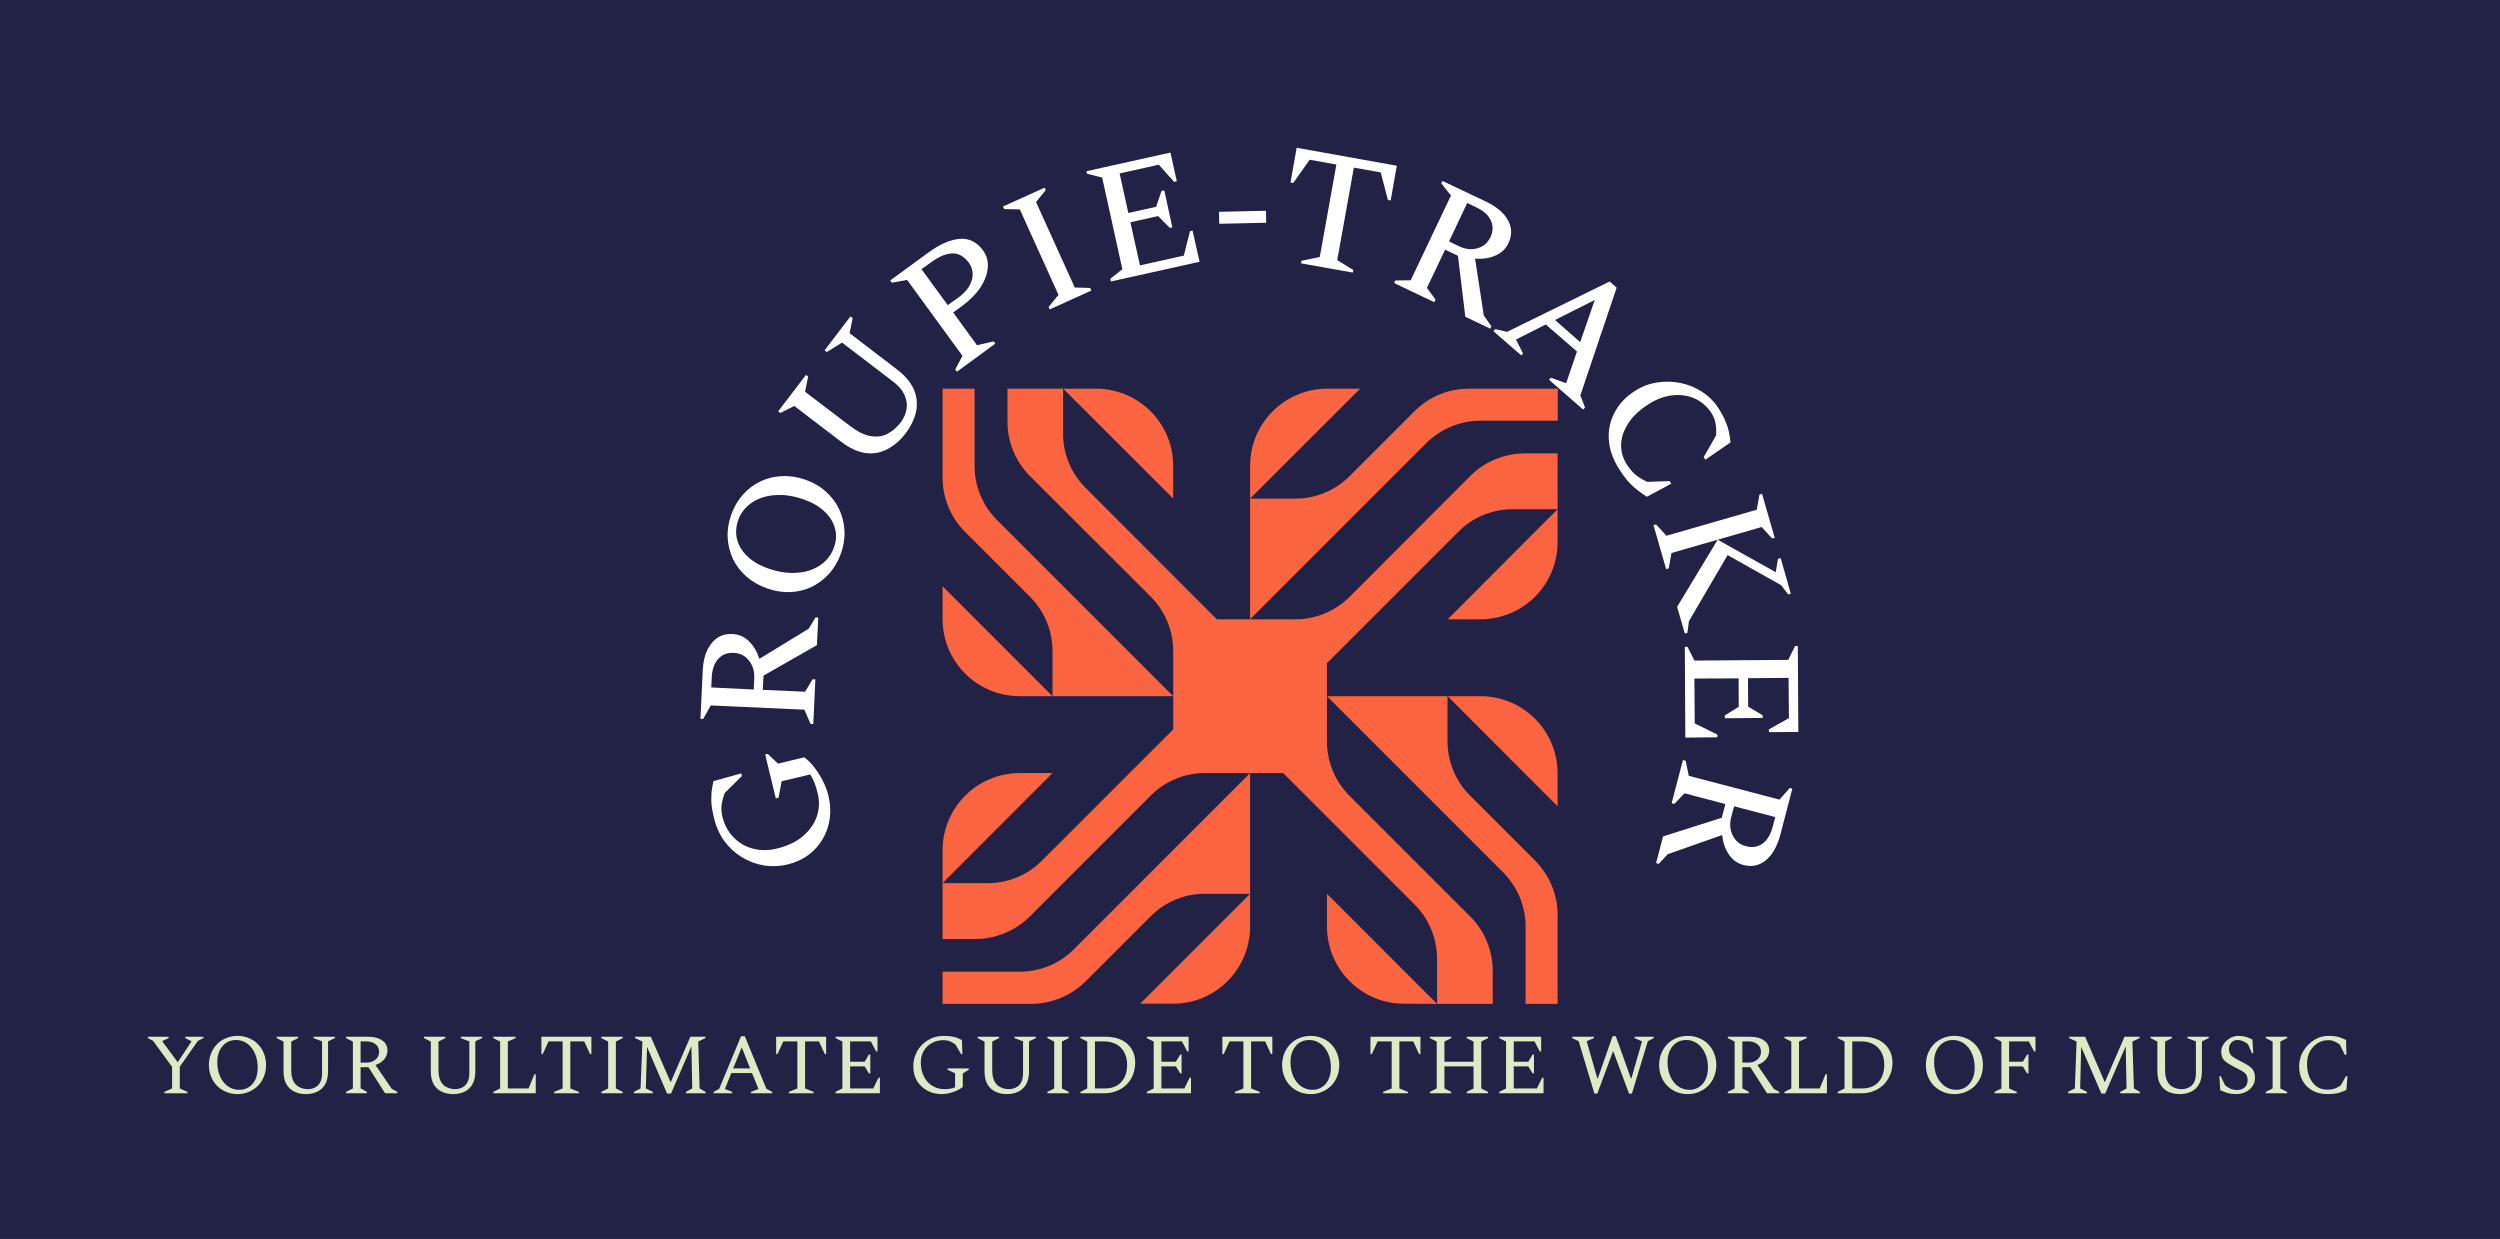 <svg xmlns="http://www.w3.org/2000/svg" version="1.1" xmlns:xlink="http://www.w3.org/1999/xlink" xmlns:svgjs="http://svgjs.dev/svgjs" viewBox="0 0 14.601 7.236"><g transform="matrix(1,0,0,1,7.301,6.05)"><rect width="14.601" height="14.601" x="-7.301" y="-9.733" fill="#212245"></rect><g transform="matrix(1,0,0,1,0,0)"><path d=" M -2.463 -1.405 Q -2.446 -1.335 -2.455 -1.269 Q -2.464 -1.204 -2.496 -1.15 Q -2.527 -1.096 -2.579 -1.057 Q -2.63 -1.019 -2.698 -1.002 Q -2.773 -0.984 -2.843 -0.996 Q -2.913 -1.009 -2.972 -1.046 Q -3.031 -1.083 -3.072 -1.14 Q -3.113 -1.197 -3.13 -1.269 Q -3.143 -1.32 -3.146 -1.357 Q -3.148 -1.395 -3.145 -1.426 Q -3.141 -1.457 -3.134 -1.488 L -2.972 -1.533 L -2.968 -1.518 L -3.068 -1.419 Q -3.084 -1.375 -3.087 -1.346 Q -3.09 -1.316 -3.082 -1.28 Q -3.064 -1.208 -3.017 -1.16 Q -2.971 -1.112 -2.905 -1.094 Q -2.838 -1.076 -2.764 -1.094 Q -2.669 -1.117 -2.611 -1.167 Q -2.552 -1.218 -2.53 -1.283 Q -2.508 -1.349 -2.526 -1.419 Q -2.533 -1.448 -2.543 -1.475 Q -2.553 -1.501 -2.569 -1.527 L -2.736 -1.487 L -2.754 -1.391 L -2.77 -1.387 L -2.832 -1.643 L -2.817 -1.647 L -2.757 -1.59 L -2.604 -1.627 Q -2.572 -1.604 -2.544 -1.567 Q -2.516 -1.531 -2.495 -1.489 Q -2.474 -1.447 -2.463 -1.405 M -2.551 -1.821 L -2.567 -1.822 L -2.603 -1.905 L -3.15 -1.93 L -3.194 -1.851 L -3.21 -1.851 L -3.197 -2.129 Q -3.193 -2.234 -3.146 -2.292 Q -3.1 -2.351 -3.024 -2.347 Q -2.968 -2.345 -2.927 -2.305 Q -2.886 -2.265 -2.866 -2.202 L -2.578 -2.378 L -2.538 -2.444 L -2.522 -2.443 L -2.53 -2.282 L -2.842 -2.104 L -2.846 -2.021 L -2.599 -2.01 L -2.555 -2.083 L -2.539 -2.082 L -2.551 -1.821 M -3.144 -2.094 L -3.147 -2.035 L -2.899 -2.023 L -2.896 -2.088 Q -2.893 -2.15 -2.927 -2.192 Q -2.96 -2.234 -3.015 -2.237 Q -3.072 -2.24 -3.106 -2.202 Q -3.141 -2.164 -3.144 -2.094 M -2.389 -2.819 Q -2.413 -2.751 -2.457 -2.701 Q -2.501 -2.652 -2.559 -2.623 Q -2.617 -2.595 -2.684 -2.592 Q -2.75 -2.589 -2.82 -2.613 Q -2.89 -2.638 -2.941 -2.682 Q -2.991 -2.726 -3.019 -2.783 Q -3.047 -2.841 -3.051 -2.908 Q -3.055 -2.974 -3.031 -3.042 Q -3.007 -3.11 -2.963 -3.16 Q -2.919 -3.21 -2.861 -3.238 Q -2.803 -3.266 -2.736 -3.269 Q -2.669 -3.273 -2.599 -3.249 Q -2.529 -3.225 -2.479 -3.18 Q -2.429 -3.136 -2.401 -3.078 Q -2.373 -3.02 -2.369 -2.953 Q -2.365 -2.887 -2.389 -2.819 M -2.43 -2.854 Q -2.409 -2.912 -2.425 -2.966 Q -2.44 -3.02 -2.486 -3.063 Q -2.532 -3.107 -2.607 -3.133 Q -2.698 -3.165 -2.777 -3.158 Q -2.856 -3.152 -2.912 -3.113 Q -2.968 -3.074 -2.99 -3.011 Q -3.01 -2.953 -2.996 -2.899 Q -2.982 -2.844 -2.935 -2.8 Q -2.889 -2.756 -2.815 -2.73 Q -2.723 -2.698 -2.644 -2.705 Q -2.564 -2.711 -2.508 -2.751 Q -2.452 -2.79 -2.43 -2.854 M -2.012 -3.519 Q -2.058 -3.458 -2.118 -3.427 Q -2.177 -3.395 -2.245 -3.404 Q -2.314 -3.413 -2.391 -3.472 L -2.662 -3.679 L -2.743 -3.638 L -2.756 -3.648 L -2.594 -3.86 L -2.581 -3.851 L -2.599 -3.762 L -2.336 -3.562 Q -2.27 -3.512 -2.216 -3.503 Q -2.162 -3.494 -2.118 -3.516 Q -2.075 -3.539 -2.041 -3.582 Q -2.015 -3.617 -2.007 -3.658 Q -1.999 -3.699 -2.018 -3.742 Q -2.037 -3.786 -2.091 -3.826 L -2.383 -4.049 L -2.472 -3.994 L -2.485 -4.004 L -2.334 -4.202 L -2.321 -4.192 L -2.339 -4.104 L -2.067 -3.896 Q -1.99 -3.838 -1.963 -3.774 Q -1.937 -3.71 -1.951 -3.645 Q -1.965 -3.581 -2.012 -3.519 M -1.712 -3.879 L -1.722 -3.892 L -1.68 -3.972 L -2.003 -4.415 L -2.092 -4.399 L -2.102 -4.412 L -1.876 -4.577 Q -1.78 -4.647 -1.697 -4.655 Q -1.614 -4.662 -1.559 -4.587 Q -1.527 -4.542 -1.532 -4.486 Q -1.537 -4.43 -1.574 -4.372 Q -1.612 -4.315 -1.678 -4.266 L -1.734 -4.225 L -1.595 -4.034 L -1.497 -4.056 L -1.488 -4.043 L -1.712 -3.879 M -1.919 -4.478 L -1.766 -4.268 L -1.704 -4.312 Q -1.64 -4.359 -1.625 -4.415 Q -1.61 -4.47 -1.643 -4.516 Q -1.685 -4.572 -1.74 -4.57 Q -1.795 -4.568 -1.863 -4.518 L -1.919 -4.478 M -1.17 -4.243 L -1.177 -4.257 L -1.119 -4.328 L -1.345 -4.827 L -1.436 -4.829 L -1.443 -4.844 L -1.2 -4.954 L -1.193 -4.94 L -1.25 -4.87 L -1.024 -4.371 L -0.934 -4.368 L -0.927 -4.353 L -1.17 -4.243 M -0.813 -4.406 L -0.816 -4.422 L -0.746 -4.478 L -0.864 -5.013 L -0.952 -5.035 L -0.956 -5.05 L -0.465 -5.159 L -0.428 -4.991 L -0.444 -4.988 L -0.533 -5.088 L -0.762 -5.037 L -0.711 -4.806 L -0.549 -4.842 L -0.517 -4.935 L -0.501 -4.938 L -0.454 -4.722 L -0.469 -4.719 L -0.537 -4.788 L -0.699 -4.752 L -0.643 -4.5 L -0.387 -4.557 L -0.351 -4.7 L -0.336 -4.703 L -0.295 -4.521 L -0.813 -4.406 M -0.18 -4.743 L -0.182 -4.813 L 0.093 -4.819 L 0.094 -4.749 L -0.18 -4.743 M 0.298 -4.512 L 0.3 -4.527 L 0.407 -4.549 L 0.504 -5.089 L 0.348 -5.117 L 0.252 -4.981 L 0.236 -4.984 L 0.272 -5.187 L 0.857 -5.082 L 0.821 -4.879 L 0.805 -4.882 L 0.763 -5.043 L 0.606 -5.071 L 0.509 -4.531 L 0.603 -4.473 L 0.6 -4.458 L 0.298 -4.512 M 0.841 -4.397 L 0.848 -4.412 L 0.938 -4.413 L 1.173 -4.908 L 1.117 -4.979 L 1.124 -4.993 L 1.375 -4.874 Q 1.47 -4.829 1.506 -4.764 Q 1.542 -4.699 1.509 -4.63 Q 1.485 -4.579 1.432 -4.557 Q 1.38 -4.534 1.314 -4.54 L 1.365 -4.207 L 1.409 -4.145 L 1.403 -4.13 L 1.257 -4.2 L 1.214 -4.556 L 1.139 -4.592 L 1.033 -4.369 L 1.083 -4.3 L 1.076 -4.285 L 0.841 -4.397 M 1.321 -4.839 L 1.268 -4.864 L 1.162 -4.64 L 1.22 -4.612 Q 1.276 -4.585 1.328 -4.6 Q 1.38 -4.615 1.404 -4.665 Q 1.428 -4.716 1.406 -4.762 Q 1.385 -4.809 1.321 -4.839 M 1.421 -4.116 L 1.432 -4.128 L 1.501 -4.112 L 2.1 -4.406 L 2.141 -4.37 L 1.929 -3.741 L 1.956 -3.67 L 1.945 -3.658 L 1.746 -3.832 L 1.757 -3.844 L 1.846 -3.812 L 1.909 -3.997 L 1.727 -4.155 L 1.553 -4.067 L 1.594 -3.986 L 1.584 -3.974 L 1.421 -4.116 M 1.781 -4.181 L 1.928 -4.052 L 2.013 -4.298 L 1.781 -4.181 M 2.155 -3.311 Q 2.1 -3.398 2.095 -3.484 Q 2.09 -3.569 2.13 -3.643 Q 2.169 -3.717 2.248 -3.767 Q 2.308 -3.806 2.377 -3.816 Q 2.446 -3.827 2.515 -3.813 Q 2.583 -3.799 2.641 -3.761 Q 2.699 -3.723 2.737 -3.664 Q 2.764 -3.621 2.777 -3.588 Q 2.791 -3.555 2.797 -3.526 Q 2.803 -3.497 2.806 -3.466 L 2.659 -3.365 L 2.649 -3.38 L 2.722 -3.508 Q 2.724 -3.55 2.718 -3.579 Q 2.713 -3.608 2.695 -3.637 Q 2.657 -3.695 2.598 -3.722 Q 2.538 -3.749 2.467 -3.741 Q 2.397 -3.734 2.327 -3.689 Q 2.248 -3.639 2.209 -3.578 Q 2.169 -3.516 2.167 -3.454 Q 2.166 -3.391 2.2 -3.338 Q 2.228 -3.294 2.258 -3.272 Q 2.289 -3.249 2.32 -3.236 L 2.451 -3.24 L 2.46 -3.225 L 2.318 -3.149 Q 2.276 -3.174 2.237 -3.209 Q 2.198 -3.243 2.155 -3.311 M 2.356 -2.983 L 2.371 -2.987 L 2.432 -2.921 L 2.959 -3.073 L 2.975 -3.161 L 2.99 -3.166 L 3.064 -2.909 L 3.049 -2.905 L 2.988 -2.972 L 2.461 -2.82 L 2.445 -2.731 L 2.43 -2.726 L 2.356 -2.983 M 2.731 -2.898 L 3.07 -2.708 L 3.083 -2.786 L 3.099 -2.79 L 3.158 -2.583 L 3.143 -2.578 L 3.102 -2.632 L 2.789 -2.808 L 2.563 -2.422 L 2.554 -2.354 L 2.539 -2.35 L 2.494 -2.506 L 2.731 -2.898 M 2.539 -2.272 L 2.555 -2.272 L 2.595 -2.192 L 3.143 -2.196 L 3.183 -2.277 L 3.199 -2.277 L 3.202 -1.775 L 3.03 -1.774 L 3.03 -1.79 L 3.147 -1.856 L 3.145 -2.091 L 2.908 -2.089 L 2.909 -1.923 L 2.993 -1.873 L 2.994 -1.857 L 2.773 -1.855 L 2.772 -1.871 L 2.854 -1.922 L 2.853 -2.088 L 2.595 -2.087 L 2.597 -1.825 L 2.729 -1.76 L 2.729 -1.744 L 2.542 -1.742 L 2.539 -2.272 M 2.528 -1.611 L 2.544 -1.607 L 2.562 -1.519 L 3.092 -1.38 L 3.152 -1.448 L 3.167 -1.444 L 3.097 -1.175 Q 3.07 -1.074 3.013 -1.026 Q 2.955 -0.979 2.882 -0.998 Q 2.828 -1.012 2.796 -1.06 Q 2.764 -1.107 2.757 -1.173 L 2.439 -1.061 L 2.387 -1.005 L 2.371 -1.009 L 2.412 -1.165 L 2.755 -1.274 L 2.776 -1.354 L 2.537 -1.417 L 2.478 -1.355 L 2.462 -1.359 L 2.528 -1.611 M 3.052 -1.221 L 3.067 -1.278 L 2.827 -1.341 L 2.81 -1.278 Q 2.795 -1.218 2.819 -1.17 Q 2.843 -1.122 2.896 -1.108 Q 2.951 -1.093 2.993 -1.123 Q 3.034 -1.153 3.052 -1.221" fill="#ffffff" fill-rule="nonzero"></path></g><g transform="matrix(1,0,0,1,0,0)"><path d=" M -6.341 0.335 L -6.341 0.327 L -6.296 0.307 L -6.296 0.181 L -6.407 0.029 L -6.437 0.013 L -6.437 0.005 L -6.316 0.005 L -6.316 0.013 L -6.353 0.03 L -6.353 0.032 L -6.263 0.154 L -6.183 0.033 L -6.183 0.031 L -6.219 0.013 L -6.219 0.005 L -6.113 0.005 L -6.113 0.013 L -6.145 0.029 L -6.251 0.18 L -6.251 0.307 L -6.206 0.327 L -6.206 0.335 L -6.341 0.335 M -5.914 0.34 Q -5.95 0.34 -5.98 0.327 Q -6.011 0.314 -6.033 0.292 Q -6.056 0.269 -6.068 0.238 Q -6.081 0.207 -6.081 0.17 Q -6.081 0.133 -6.068 0.102 Q -6.056 0.071 -6.033 0.048 Q -6.011 0.025 -5.98 0.013 Q -5.95 -5.551115123125783e-17 -5.914 -5.551115123125783e-17 Q -5.878 -5.551115123125783e-17 -5.848 0.013 Q -5.817 0.025 -5.795 0.048 Q -5.772 0.071 -5.76 0.102 Q -5.747 0.133 -5.747 0.17 Q -5.747 0.207 -5.76 0.238 Q -5.772 0.269 -5.795 0.292 Q -5.817 0.314 -5.848 0.327 Q -5.878 0.34 -5.914 0.34 M -5.904 0.315 Q -5.872 0.315 -5.847 0.299 Q -5.823 0.283 -5.809 0.254 Q -5.796 0.225 -5.796 0.185 Q -5.796 0.137 -5.813 0.101 Q -5.83 0.064 -5.858 0.044 Q -5.887 0.024 -5.923 0.024 Q -5.955 0.024 -5.979 0.04 Q -6.004 0.056 -6.018 0.085 Q -6.032 0.114 -6.032 0.153 Q -6.032 0.202 -6.015 0.238 Q -5.998 0.275 -5.969 0.295 Q -5.94 0.315 -5.904 0.315 M -5.515 0.34 Q -5.552 0.34 -5.581 0.326 Q -5.611 0.312 -5.628 0.283 Q -5.645 0.253 -5.645 0.207 L -5.645 0.033 L -5.685 0.013 L -5.685 0.005 L -5.56 0.005 L -5.56 0.013 L -5.6 0.033 L -5.6 0.199 Q -5.6 0.241 -5.587 0.265 Q -5.574 0.29 -5.551 0.3 Q -5.529 0.311 -5.502 0.311 Q -5.48 0.311 -5.461 0.301 Q -5.442 0.292 -5.431 0.271 Q -5.42 0.251 -5.42 0.217 L -5.42 0.032 L -5.47 0.013 L -5.47 0.005 L -5.345 0.005 L -5.345 0.013 L -5.385 0.032 L -5.385 0.207 Q -5.385 0.253 -5.402 0.283 Q -5.419 0.312 -5.448 0.326 Q -5.477 0.34 -5.515 0.34 M -5.28 0.335 L -5.28 0.327 L -5.24 0.307 L -5.24 0.033 L -5.28 0.013 L -5.28 0.005 L -5.151 0.005 Q -5.099 0.005 -5.068 0.027 Q -5.038 0.048 -5.038 0.086 Q -5.038 0.114 -5.057 0.137 Q -5.076 0.159 -5.108 0.17 L -5.013 0.309 L -4.98 0.327 L -4.98 0.335 L -5.052 0.335 L -5.149 0.183 L -5.195 0.183 L -5.195 0.306 L -5.158 0.327 L -5.158 0.335 L -5.28 0.335 M -5.163 0.032 L -5.195 0.032 L -5.195 0.156 L -5.16 0.156 Q -5.128 0.156 -5.107 0.138 Q -5.087 0.12 -5.087 0.093 Q -5.087 0.065 -5.107 0.049 Q -5.128 0.032 -5.163 0.032 M -4.655 0.34 Q -4.692 0.34 -4.721 0.326 Q -4.751 0.312 -4.768 0.283 Q -4.785 0.253 -4.785 0.207 L -4.785 0.033 L -4.825 0.013 L -4.825 0.005 L -4.7 0.005 L -4.7 0.013 L -4.74 0.033 L -4.74 0.199 Q -4.74 0.241 -4.727 0.265 Q -4.714 0.29 -4.691 0.3 Q -4.669 0.311 -4.642 0.311 Q -4.62 0.311 -4.601 0.301 Q -4.582 0.292 -4.571 0.271 Q -4.56 0.251 -4.56 0.217 L -4.56 0.032 L -4.61 0.013 L -4.61 0.005 L -4.485 0.005 L -4.485 0.013 L -4.525 0.032 L -4.525 0.207 Q -4.525 0.253 -4.542 0.283 Q -4.559 0.312 -4.588 0.326 Q -4.617 0.34 -4.655 0.34 M -4.42 0.335 L -4.42 0.327 L -4.38 0.307 L -4.38 0.033 L -4.42 0.013 L -4.42 0.005 L -4.29 0.005 L -4.29 0.013 L -4.335 0.033 L -4.335 0.307 L -4.214 0.307 L -4.18 0.224 L -4.172 0.224 L -4.172 0.335 L -4.42 0.335 M -4.065 0.335 L -4.065 0.327 L -4.015 0.307 L -4.015 0.032 L -4.097 0.032 L -4.131 0.106 L -4.139 0.106 L -4.139 0.005 L -3.847 0.005 L -3.847 0.106 L -3.855 0.106 L -3.889 0.032 L -3.97 0.032 L -3.97 0.307 L -3.92 0.327 L -3.92 0.335 L -4.065 0.335 M -3.789 0.335 L -3.789 0.327 L -3.749 0.307 L -3.749 0.033 L -3.789 0.013 L -3.789 0.005 L -3.664 0.005 L -3.664 0.013 L -3.704 0.033 L -3.704 0.307 L -3.664 0.327 L -3.664 0.335 L -3.789 0.335 M -3.599 0.335 L -3.599 0.327 L -3.56 0.307 L -3.549 0.033 L -3.592 0.013 L -3.592 0.005 L -3.5 0.005 L -3.384 0.271 L -3.269 0.005 L -3.181 0.005 L -3.181 0.013 L -3.223 0.033 L -3.215 0.307 L -3.18 0.327 L -3.18 0.335 L -3.295 0.335 L -3.295 0.327 L -3.258 0.307 L -3.263 0.061 L -3.382 0.337 L -3.405 0.337 L -3.522 0.064 L -3.529 0.307 L -3.488 0.327 L -3.488 0.335 L -3.599 0.335 M -3.133 0.335 L -3.133 0.327 L -3.101 0.31 L -2.973 0.002 L -2.951 0.002 L -2.825 0.309 L -2.791 0.327 L -2.791 0.335 L -2.915 0.335 L -2.915 0.327 L -2.871 0.31 L -2.909 0.217 L -3.03 0.217 L -3.067 0.31 L -3.025 0.327 L -3.025 0.335 L -3.133 0.335 M -3.019 0.19 L -2.92 0.19 L -2.969 0.067 L -3.019 0.19 M -2.694 0.335 L -2.694 0.327 L -2.644 0.307 L -2.644 0.032 L -2.726 0.032 L -2.76 0.106 L -2.768 0.106 L -2.768 0.005 L -2.476 0.005 L -2.476 0.106 L -2.484 0.106 L -2.518 0.032 L -2.599 0.032 L -2.599 0.307 L -2.549 0.327 L -2.549 0.335 L -2.694 0.335 M -2.421 0.335 L -2.421 0.327 L -2.381 0.307 L -2.381 0.033 L -2.421 0.013 L -2.421 0.005 L -2.176 0.005 L -2.176 0.091 L -2.184 0.091 L -2.215 0.032 L -2.336 0.032 L -2.336 0.151 L -2.251 0.151 L -2.226 0.109 L -2.218 0.109 L -2.218 0.219 L -2.226 0.219 L -2.251 0.178 L -2.336 0.178 L -2.336 0.307 L -2.201 0.307 L -2.17 0.244 L -2.162 0.244 L -2.162 0.335 L -2.421 0.335 M -1.801 0.34 Q -1.849 0.34 -1.886 0.319 Q -1.924 0.298 -1.946 0.262 Q -1.967 0.225 -1.967 0.179 Q -1.967 0.14 -1.953 0.108 Q -1.94 0.075 -1.915 0.051 Q -1.89 0.027 -1.858 0.013 Q -1.826 -5.551115123125783e-17 -1.789 -5.551115123125783e-17 Q -1.763 -5.551115123125783e-17 -1.745 0.003 Q -1.726 0.006 -1.712 0.011 Q -1.697 0.017 -1.683 0.024 L -1.68 0.106 L -1.688 0.106 L -1.721 0.05 Q -1.742 0.036 -1.756 0.03 Q -1.771 0.025 -1.79 0.025 Q -1.829 0.025 -1.859 0.042 Q -1.889 0.058 -1.906 0.088 Q -1.923 0.117 -1.923 0.154 Q -1.923 0.204 -1.904 0.239 Q -1.886 0.274 -1.855 0.292 Q -1.824 0.311 -1.786 0.311 Q -1.77 0.311 -1.754 0.309 Q -1.739 0.307 -1.723 0.3 L -1.723 0.218 L -1.767 0.198 L -1.767 0.19 L -1.643 0.19 L -1.643 0.198 L -1.678 0.219 L -1.678 0.298 Q -1.701 0.317 -1.734 0.328 Q -1.768 0.34 -1.801 0.34 M -1.421 0.34 Q -1.458 0.34 -1.487 0.326 Q -1.517 0.312 -1.534 0.283 Q -1.551 0.253 -1.551 0.207 L -1.551 0.033 L -1.591 0.013 L -1.591 0.005 L -1.466 0.005 L -1.466 0.013 L -1.506 0.033 L -1.506 0.199 Q -1.506 0.241 -1.493 0.265 Q -1.48 0.29 -1.457 0.3 Q -1.435 0.311 -1.408 0.311 Q -1.386 0.311 -1.367 0.301 Q -1.348 0.292 -1.337 0.271 Q -1.326 0.251 -1.326 0.217 L -1.326 0.032 L -1.376 0.013 L -1.376 0.005 L -1.251 0.005 L -1.251 0.013 L -1.291 0.032 L -1.291 0.207 Q -1.291 0.253 -1.308 0.283 Q -1.325 0.312 -1.354 0.326 Q -1.383 0.34 -1.421 0.34 M -1.184 0.335 L -1.184 0.327 L -1.144 0.307 L -1.144 0.033 L -1.184 0.013 L -1.184 0.005 L -1.059 0.005 L -1.059 0.013 L -1.099 0.033 L -1.099 0.307 L -1.059 0.327 L -1.059 0.335 L -1.184 0.335 M -0.991 0.335 L -0.991 0.327 L -0.951 0.307 L -0.951 0.033 L -0.991 0.013 L -0.991 0.005 L -0.844 0.005 Q -0.789 0.005 -0.75 0.024 Q -0.711 0.044 -0.691 0.078 Q -0.671 0.112 -0.671 0.155 Q -0.671 0.194 -0.684 0.227 Q -0.697 0.26 -0.721 0.284 Q -0.745 0.308 -0.778 0.321 Q -0.81 0.335 -0.848 0.335 L -0.991 0.335 M -0.856 0.032 L -0.906 0.032 L -0.906 0.307 L -0.848 0.307 Q -0.808 0.307 -0.779 0.291 Q -0.75 0.274 -0.734 0.243 Q -0.718 0.212 -0.718 0.17 Q -0.718 0.129 -0.734 0.098 Q -0.75 0.066 -0.781 0.049 Q -0.812 0.032 -0.856 0.032 M -0.603 0.335 L -0.603 0.327 L -0.563 0.307 L -0.563 0.033 L -0.603 0.013 L -0.603 0.005 L -0.359 0.005 L -0.359 0.091 L -0.367 0.091 L -0.398 0.032 L -0.518 0.032 L -0.518 0.151 L -0.433 0.151 L -0.408 0.109 L -0.4 0.109 L -0.4 0.219 L -0.408 0.219 L -0.433 0.178 L -0.518 0.178 L -0.518 0.307 L -0.384 0.307 L -0.353 0.244 L -0.345 0.244 L -0.345 0.335 L -0.603 0.335 M -0.089 0.335 L -0.089 0.327 L -0.039 0.307 L -0.039 0.032 L -0.12 0.032 L -0.154 0.106 L -0.162 0.106 L -0.162 0.005 L 0.13 0.005 L 0.13 0.106 L 0.122 0.106 L 0.088 0.032 L 0.006 0.032 L 0.006 0.307 L 0.056 0.327 L 0.056 0.335 L -0.089 0.335 M 0.354 0.34 Q 0.318 0.34 0.287 0.327 Q 0.257 0.314 0.235 0.292 Q 0.212 0.269 0.2 0.238 Q 0.187 0.207 0.187 0.17 Q 0.187 0.133 0.2 0.102 Q 0.212 0.071 0.235 0.048 Q 0.257 0.025 0.287 0.013 Q 0.318 -5.551115123125783e-17 0.354 -5.551115123125783e-17 Q 0.39 -5.551115123125783e-17 0.42 0.013 Q 0.451 0.025 0.473 0.048 Q 0.496 0.071 0.508 0.102 Q 0.521 0.133 0.521 0.17 Q 0.521 0.207 0.508 0.238 Q 0.496 0.269 0.473 0.292 Q 0.451 0.314 0.42 0.327 Q 0.39 0.34 0.354 0.34 M 0.364 0.315 Q 0.396 0.315 0.42 0.299 Q 0.445 0.283 0.458 0.254 Q 0.472 0.225 0.472 0.185 Q 0.472 0.137 0.455 0.101 Q 0.438 0.064 0.409 0.044 Q 0.381 0.024 0.345 0.024 Q 0.313 0.024 0.288 0.04 Q 0.264 0.056 0.25 0.085 Q 0.236 0.114 0.236 0.153 Q 0.236 0.202 0.253 0.238 Q 0.27 0.275 0.299 0.295 Q 0.328 0.315 0.364 0.315 M 0.777 0.335 L 0.777 0.327 L 0.827 0.307 L 0.827 0.032 L 0.745 0.032 L 0.711 0.106 L 0.703 0.106 L 0.703 0.005 L 0.995 0.005 L 0.995 0.106 L 0.987 0.106 L 0.953 0.032 L 0.872 0.032 L 0.872 0.307 L 0.922 0.327 L 0.922 0.335 L 0.777 0.335 M 1.05 0.335 L 1.05 0.327 L 1.09 0.307 L 1.09 0.033 L 1.05 0.013 L 1.05 0.005 L 1.175 0.005 L 1.175 0.013 L 1.135 0.033 L 1.135 0.151 L 1.305 0.151 L 1.305 0.033 L 1.265 0.013 L 1.265 0.005 L 1.39 0.005 L 1.39 0.013 L 1.35 0.033 L 1.35 0.307 L 1.39 0.327 L 1.39 0.335 L 1.265 0.335 L 1.265 0.327 L 1.305 0.307 L 1.305 0.178 L 1.135 0.178 L 1.135 0.307 L 1.175 0.327 L 1.175 0.335 L 1.05 0.335 M 1.455 0.335 L 1.455 0.327 L 1.495 0.307 L 1.495 0.033 L 1.455 0.013 L 1.455 0.005 L 1.7 0.005 L 1.7 0.091 L 1.692 0.091 L 1.661 0.032 L 1.54 0.032 L 1.54 0.151 L 1.625 0.151 L 1.65 0.109 L 1.658 0.109 L 1.658 0.219 L 1.65 0.219 L 1.625 0.178 L 1.54 0.178 L 1.54 0.307 L 1.675 0.307 L 1.706 0.244 L 1.714 0.244 L 1.714 0.335 L 1.455 0.335 M 2.011 0.337 L 1.919 0.031 L 1.881 0.013 L 1.881 0.005 L 2.008 0.005 L 2.008 0.013 L 1.966 0.031 L 2.028 0.248 L 2.031 0.248 L 2.117 0.002 L 2.136 0.002 L 2.224 0.248 L 2.227 0.248 L 2.289 0.032 L 2.246 0.013 L 2.246 0.005 L 2.357 0.005 L 2.357 0.013 L 2.323 0.031 L 2.23 0.337 L 2.213 0.337 L 2.122 0.092 L 2.119 0.092 L 2.028 0.337 L 2.011 0.337 M 2.556 0.34 Q 2.52 0.34 2.489 0.327 Q 2.459 0.314 2.437 0.292 Q 2.414 0.269 2.402 0.238 Q 2.389 0.207 2.389 0.17 Q 2.389 0.133 2.402 0.102 Q 2.414 0.071 2.437 0.048 Q 2.459 0.025 2.489 0.013 Q 2.52 -5.551115123125783e-17 2.556 -5.551115123125783e-17 Q 2.592 -5.551115123125783e-17 2.622 0.013 Q 2.653 0.025 2.675 0.048 Q 2.698 0.071 2.71 0.102 Q 2.723 0.133 2.723 0.17 Q 2.723 0.207 2.71 0.238 Q 2.698 0.269 2.675 0.292 Q 2.653 0.314 2.622 0.327 Q 2.592 0.34 2.556 0.34 M 2.566 0.315 Q 2.598 0.315 2.622 0.299 Q 2.647 0.283 2.66 0.254 Q 2.674 0.225 2.674 0.185 Q 2.674 0.137 2.657 0.101 Q 2.64 0.064 2.611 0.044 Q 2.583 0.024 2.547 0.024 Q 2.515 0.024 2.49 0.04 Q 2.466 0.056 2.452 0.085 Q 2.438 0.114 2.438 0.153 Q 2.438 0.202 2.455 0.238 Q 2.472 0.275 2.501 0.295 Q 2.53 0.315 2.566 0.315 M 2.79 0.335 L 2.79 0.327 L 2.83 0.307 L 2.83 0.033 L 2.79 0.013 L 2.79 0.005 L 2.919 0.005 Q 2.972 0.005 3.002 0.027 Q 3.032 0.048 3.032 0.086 Q 3.032 0.114 3.013 0.137 Q 2.994 0.159 2.963 0.17 L 3.058 0.309 L 3.091 0.327 L 3.091 0.335 L 3.019 0.335 L 2.922 0.183 L 2.875 0.183 L 2.875 0.306 L 2.913 0.327 L 2.913 0.335 L 2.79 0.335 M 2.908 0.032 L 2.875 0.032 L 2.875 0.156 L 2.911 0.156 Q 2.942 0.156 2.963 0.138 Q 2.984 0.12 2.984 0.093 Q 2.984 0.065 2.963 0.049 Q 2.943 0.032 2.908 0.032 M 3.121 0.335 L 3.121 0.327 L 3.161 0.307 L 3.161 0.033 L 3.121 0.013 L 3.121 0.005 L 3.251 0.005 L 3.251 0.013 L 3.206 0.033 L 3.206 0.307 L 3.327 0.307 L 3.361 0.224 L 3.369 0.224 L 3.369 0.335 L 3.121 0.335 M 3.432 0.335 L 3.432 0.327 L 3.472 0.307 L 3.472 0.033 L 3.432 0.013 L 3.432 0.005 L 3.578 0.005 Q 3.633 0.005 3.672 0.024 Q 3.711 0.044 3.731 0.078 Q 3.752 0.112 3.752 0.155 Q 3.752 0.194 3.738 0.227 Q 3.725 0.26 3.701 0.284 Q 3.677 0.308 3.645 0.321 Q 3.613 0.335 3.575 0.335 L 3.432 0.335 M 3.567 0.032 L 3.517 0.032 L 3.517 0.307 L 3.574 0.307 Q 3.614 0.307 3.643 0.291 Q 3.673 0.274 3.688 0.243 Q 3.704 0.212 3.704 0.17 Q 3.704 0.129 3.688 0.098 Q 3.672 0.066 3.641 0.049 Q 3.611 0.032 3.567 0.032 M 4.113 0.34 Q 4.077 0.34 4.047 0.327 Q 4.017 0.314 3.994 0.292 Q 3.972 0.269 3.959 0.238 Q 3.947 0.207 3.947 0.17 Q 3.947 0.133 3.959 0.102 Q 3.972 0.071 3.994 0.048 Q 4.017 0.025 4.047 0.013 Q 4.077 -5.551115123125783e-17 4.113 -5.551115123125783e-17 Q 4.149 -5.551115123125783e-17 4.18 0.013 Q 4.21 0.025 4.233 0.048 Q 4.255 0.071 4.268 0.102 Q 4.28 0.133 4.28 0.17 Q 4.28 0.207 4.268 0.238 Q 4.255 0.269 4.233 0.292 Q 4.21 0.314 4.18 0.327 Q 4.149 0.34 4.113 0.34 M 4.124 0.315 Q 4.156 0.315 4.18 0.299 Q 4.204 0.283 4.218 0.254 Q 4.232 0.225 4.232 0.185 Q 4.232 0.137 4.215 0.101 Q 4.198 0.064 4.169 0.044 Q 4.14 0.024 4.105 0.024 Q 4.073 0.024 4.048 0.04 Q 4.023 0.056 4.009 0.085 Q 3.995 0.114 3.995 0.153 Q 3.995 0.202 4.012 0.238 Q 4.03 0.275 4.059 0.295 Q 4.088 0.315 4.124 0.315 M 4.348 0.335 L 4.348 0.327 L 4.388 0.307 L 4.388 0.033 L 4.348 0.013 L 4.348 0.005 L 4.587 0.005 L 4.587 0.091 L 4.579 0.091 L 4.548 0.032 L 4.433 0.032 L 4.433 0.151 L 4.513 0.151 L 4.538 0.109 L 4.546 0.109 L 4.546 0.219 L 4.538 0.219 L 4.513 0.178 L 4.433 0.178 L 4.433 0.307 L 4.478 0.327 L 4.478 0.335 L 4.348 0.335 M 4.777 0.335 L 4.777 0.327 L 4.817 0.307 L 4.827 0.033 L 4.784 0.013 L 4.784 0.005 L 4.877 0.005 L 4.992 0.271 L 5.107 0.005 L 5.195 0.005 L 5.195 0.013 L 5.153 0.033 L 5.162 0.307 L 5.197 0.327 L 5.197 0.335 L 5.082 0.335 L 5.082 0.327 L 5.119 0.307 L 5.114 0.061 L 4.994 0.337 L 4.972 0.337 L 4.854 0.064 L 4.848 0.307 L 4.888 0.327 L 4.888 0.335 L 4.777 0.335 M 5.429 0.34 Q 5.392 0.34 5.362 0.326 Q 5.333 0.312 5.316 0.283 Q 5.299 0.253 5.299 0.207 L 5.299 0.033 L 5.259 0.013 L 5.259 0.005 L 5.384 0.005 L 5.384 0.013 L 5.344 0.033 L 5.344 0.199 Q 5.344 0.241 5.357 0.265 Q 5.37 0.29 5.392 0.3 Q 5.415 0.311 5.442 0.311 Q 5.464 0.311 5.483 0.301 Q 5.502 0.292 5.513 0.271 Q 5.524 0.251 5.524 0.217 L 5.524 0.032 L 5.474 0.013 L 5.474 0.005 L 5.599 0.005 L 5.599 0.013 L 5.559 0.032 L 5.559 0.207 Q 5.559 0.253 5.542 0.283 Q 5.525 0.312 5.496 0.326 Q 5.467 0.34 5.429 0.34 M 5.763 0.34 Q 5.732 0.34 5.711 0.334 Q 5.689 0.328 5.666 0.317 L 5.661 0.235 L 5.669 0.235 L 5.694 0.288 Q 5.712 0.303 5.729 0.31 Q 5.746 0.316 5.763 0.316 Q 5.793 0.316 5.809 0.301 Q 5.826 0.285 5.826 0.259 Q 5.826 0.237 5.816 0.224 Q 5.807 0.212 5.788 0.202 Q 5.77 0.192 5.745 0.18 Q 5.722 0.168 5.705 0.156 Q 5.689 0.145 5.68 0.13 Q 5.672 0.114 5.672 0.091 Q 5.672 0.074 5.68 0.058 Q 5.688 0.042 5.702 0.029 Q 5.717 0.015 5.734 0.008 Q 5.752 -5.551115123125783e-17 5.771 -5.551115123125783e-17 Q 5.794 -5.551115123125783e-17 5.814 0.005 Q 5.833 0.011 5.854 0.021 L 5.859 0.101 L 5.851 0.101 L 5.828 0.048 Q 5.81 0.035 5.797 0.03 Q 5.784 0.024 5.767 0.024 Q 5.745 0.024 5.731 0.039 Q 5.717 0.054 5.717 0.076 Q 5.717 0.101 5.732 0.116 Q 5.748 0.13 5.781 0.146 Q 5.811 0.161 5.831 0.174 Q 5.85 0.186 5.86 0.203 Q 5.869 0.219 5.869 0.245 Q 5.869 0.268 5.859 0.286 Q 5.849 0.304 5.833 0.316 Q 5.818 0.328 5.799 0.334 Q 5.78 0.34 5.763 0.34 M 5.932 0.335 L 5.932 0.327 L 5.972 0.307 L 5.972 0.033 L 5.932 0.013 L 5.932 0.005 L 6.057 0.005 L 6.057 0.013 L 6.017 0.033 L 6.017 0.307 L 6.057 0.327 L 6.057 0.335 L 5.932 0.335 M 6.292 0.34 Q 6.241 0.34 6.204 0.319 Q 6.167 0.298 6.147 0.262 Q 6.127 0.225 6.127 0.179 Q 6.127 0.143 6.14 0.111 Q 6.154 0.079 6.178 0.054 Q 6.202 0.029 6.233 0.014 Q 6.264 -5.551115123125783e-17 6.299 -5.551115123125783e-17 Q 6.324 -5.551115123125783e-17 6.342 0.003 Q 6.359 0.006 6.373 0.012 Q 6.387 0.017 6.401 0.024 L 6.403 0.111 L 6.394 0.111 L 6.364 0.05 Q 6.345 0.037 6.33 0.031 Q 6.316 0.025 6.298 0.025 Q 6.262 0.025 6.234 0.043 Q 6.206 0.061 6.189 0.092 Q 6.173 0.123 6.173 0.164 Q 6.173 0.211 6.189 0.245 Q 6.205 0.279 6.231 0.297 Q 6.258 0.314 6.291 0.314 Q 6.318 0.314 6.337 0.307 Q 6.356 0.299 6.37 0.289 L 6.4 0.236 L 6.409 0.236 L 6.403 0.315 Q 6.389 0.323 6.373 0.328 Q 6.358 0.334 6.339 0.337 Q 6.319 0.34 6.292 0.34" fill="#dceac6" fill-rule="nonzero"></path></g><g transform="matrix(1,0,0,1,0,0)"><g clip-path="url(#SvgjsClipPath1004)"><g clip-path="url(#SvgjsClipPath1001edffed41-a942-4c7e-9acf-493bd7ad999e)"><path d=" M 0 -2.433 L 0 -3.138 L 0.269 -3.138 C 0.385 -3.139 0.497 -3.186 0.58 -3.268 L 0.963 -3.651 C 1.047 -3.734 1.16 -3.78 1.277 -3.78 L 1.797 -3.78 L 1.797 -3.593 L 1.345 -3.593 C 1.228 -3.593 1.115 -3.546 1.031 -3.464 Z" fill="#fa6441" transform="matrix(1,0,0,1,0,0)" fill-rule="evenodd"></path></g><g clip-path="url(#SvgjsClipPath1001edffed41-a942-4c7e-9acf-493bd7ad999e)"><path d=" M -0.449 -1.984 L -1.154 -1.984 L -1.154 -2.252 C -1.155 -2.369 -1.202 -2.481 -1.284 -2.563 L -1.668 -2.947 C -1.75 -3.031 -1.796 -3.143 -1.796 -3.261 L -1.796 -3.78 L -1.609 -3.78 L -1.609 -3.329 C -1.609 -3.211 -1.563 -3.099 -1.48 -3.015 Z" fill="#fa6441" transform="matrix(1,0,0,1,0,0)" fill-rule="evenodd"></path></g><g clip-path="url(#SvgjsClipPath1001edffed41-a942-4c7e-9acf-493bd7ad999e)"><path d=" M 0 -3.138 L 0 -3.331 C 0.001 -3.579 0.202 -3.779 0.449 -3.78 L 0.643 -3.78 Z" fill="#fa6441" transform="matrix(1,0,0,1,0,0)" fill-rule="evenodd"></path></g><g clip-path="url(#SvgjsClipPath1001edffed41-a942-4c7e-9acf-493bd7ad999e)"><path d=" M 1.796 -3.076 L 1.154 -2.433 L 1.347 -2.433 C 1.595 -2.434 1.795 -2.634 1.796 -2.882 Z" fill="#fa6441" transform="matrix(1,0,0,1,0,0)" fill-rule="evenodd"></path></g><g clip-path="url(#SvgjsClipPath1001edffed41-a942-4c7e-9acf-493bd7ad999e)"><path d=" M -1.154 -1.984 L -1.347 -1.984 C -1.595 -1.985 -1.795 -2.185 -1.796 -2.433 L -1.796 -2.626 Z" fill="#fa6441" transform="matrix(1,0,0,1,0,0)" fill-rule="evenodd"></path></g><g clip-path="url(#SvgjsClipPath1001edffed41-a942-4c7e-9acf-493bd7ad999e)"><path d=" M -1.092 -3.78 L -0.449 -3.138 L -0.449 -3.331 C -0.45 -3.579 -0.651 -3.779 -0.898 -3.78 Z" fill="#fa6441" transform="matrix(1,0,0,1,0,0)" fill-rule="evenodd"></path></g><g clip-path="url(#SvgjsClipPath1001edffed41-a942-4c7e-9acf-493bd7ad999e)"><path d=" M 0 -0.83 L 0 -0.637 C -0.001 -0.389 -0.201 -0.188 -0.449 -0.188 L -0.642 -0.188 Z" fill="#fa6441" transform="matrix(1,0,0,1,0,0)" fill-rule="evenodd"></path></g><g clip-path="url(#SvgjsClipPath1001edffed41-a942-4c7e-9acf-493bd7ad999e)"><path d=" M -1.796 -0.892 L -1.154 -1.535 L -1.347 -1.535 C -1.595 -1.534 -1.795 -1.333 -1.796 -1.086 Z" fill="#fa6441" transform="matrix(1,0,0,1,0,0)" fill-rule="evenodd"></path></g><g clip-path="url(#SvgjsClipPath1001edffed41-a942-4c7e-9acf-493bd7ad999e)"><path d=" M 1.154 -1.984 L 1.347 -1.984 C 1.595 -1.983 1.795 -1.783 1.796 -1.535 L 1.796 -1.341 Z" fill="#fa6441" transform="matrix(1,0,0,1,0,0)" fill-rule="evenodd"></path></g><g clip-path="url(#SvgjsClipPath1001edffed41-a942-4c7e-9acf-493bd7ad999e)"><path d=" M 1.092 -0.187 L 0.449 -0.83 L 0.449 -0.637 C 0.45 -0.389 0.651 -0.188 0.898 -0.188 Z" fill="#fa6441" transform="matrix(1,0,0,1,0,0)" fill-rule="evenodd"></path></g><g clip-path="url(#SvgjsClipPath1001edffed41-a942-4c7e-9acf-493bd7ad999e)"><path d=" M -0.449 -2.252 L -0.449 -1.79 L -1.217 -1.022 C -1.3 -0.94 -1.411 -0.893 -1.528 -0.892 L -1.796 -0.892 L -1.796 -0.566 L -1.603 -0.566 C -1.486 -0.566 -1.373 -0.613 -1.289 -0.695 L -0.58 -1.404 C -0.497 -1.487 -0.385 -1.534 -0.269 -1.535 L 0.193 -1.535 L 0.961 -0.767 C 1.044 -0.684 1.09 -0.573 1.092 -0.456 L 1.092 -0.187 L 1.417 -0.187 L 1.417 -0.381 C 1.417 -0.498 1.371 -0.611 1.288 -0.695 L 0.579 -1.404 C 0.497 -1.487 0.45 -1.598 0.449 -1.715 L 0.449 -2.177 L 1.217 -2.945 C 1.299 -3.028 1.411 -3.074 1.528 -3.076 L 1.796 -3.076 L 1.796 -3.402 L 1.603 -3.402 C 1.485 -3.401 1.372 -3.355 1.289 -3.273 L 0.58 -2.563 C 0.497 -2.481 0.385 -2.434 0.269 -2.433 L -0.194 -2.433 L -0.961 -3.201 C -1.044 -3.284 -1.091 -3.395 -1.092 -3.512 L -1.092 -3.78 L -1.417 -3.78 L -1.417 -3.587 C -1.417 -3.469 -1.371 -3.357 -1.289 -3.273 L -0.579 -2.564 C -0.497 -2.481 -0.45 -2.369 -0.449 -2.252 Z" fill="#fa6441" transform="matrix(1,0,0,1,0,0)" fill-rule="evenodd"></path></g><g clip-path="url(#SvgjsClipPath1001edffed41-a942-4c7e-9acf-493bd7ad999e)"><path d=" M 0 -1.535 L 0 -0.83 L -0.268 -0.83 C -0.385 -0.829 -0.497 -0.782 -0.579 -0.7 L -0.963 -0.316 C -1.047 -0.234 -1.159 -0.188 -1.277 -0.187 L -1.796 -0.187 L -1.796 -0.375 L -1.345 -0.375 C -1.227 -0.375 -1.114 -0.421 -1.031 -0.504 Z" fill="#fa6441" transform="matrix(1,0,0,1,0,0)" fill-rule="evenodd"></path></g><g clip-path="url(#SvgjsClipPath1001edffed41-a942-4c7e-9acf-493bd7ad999e)"><path d=" M 0.449 -1.984 L 1.153 -1.984 L 1.153 -1.716 C 1.155 -1.599 1.201 -1.487 1.284 -1.404 L 1.667 -1.021 C 1.75 -0.937 1.796 -0.824 1.796 -0.707 L 1.796 -0.187 L 1.609 -0.187 L 1.609 -0.639 C 1.609 -0.757 1.562 -0.869 1.48 -0.953 Z" fill="#fa6441" transform="matrix(1,0,0,1,0,0)" fill-rule="evenodd"></path></g></g></g></g><defs><clipPath id="SvgjsClipPath1004"><path d=" M -1.796 -3.78 h 3.593 v 3.593 h -3.593 Z"></path></clipPath><clipPath id="SvgjsClipPath1001edffed41-a942-4c7e-9acf-493bd7ad999e"><path d=" M -1.796 -3.78 L 1.796 -3.78 L 1.796 -0.188 L -1.796 -0.188 Z"></path></clipPath></defs></svg>
